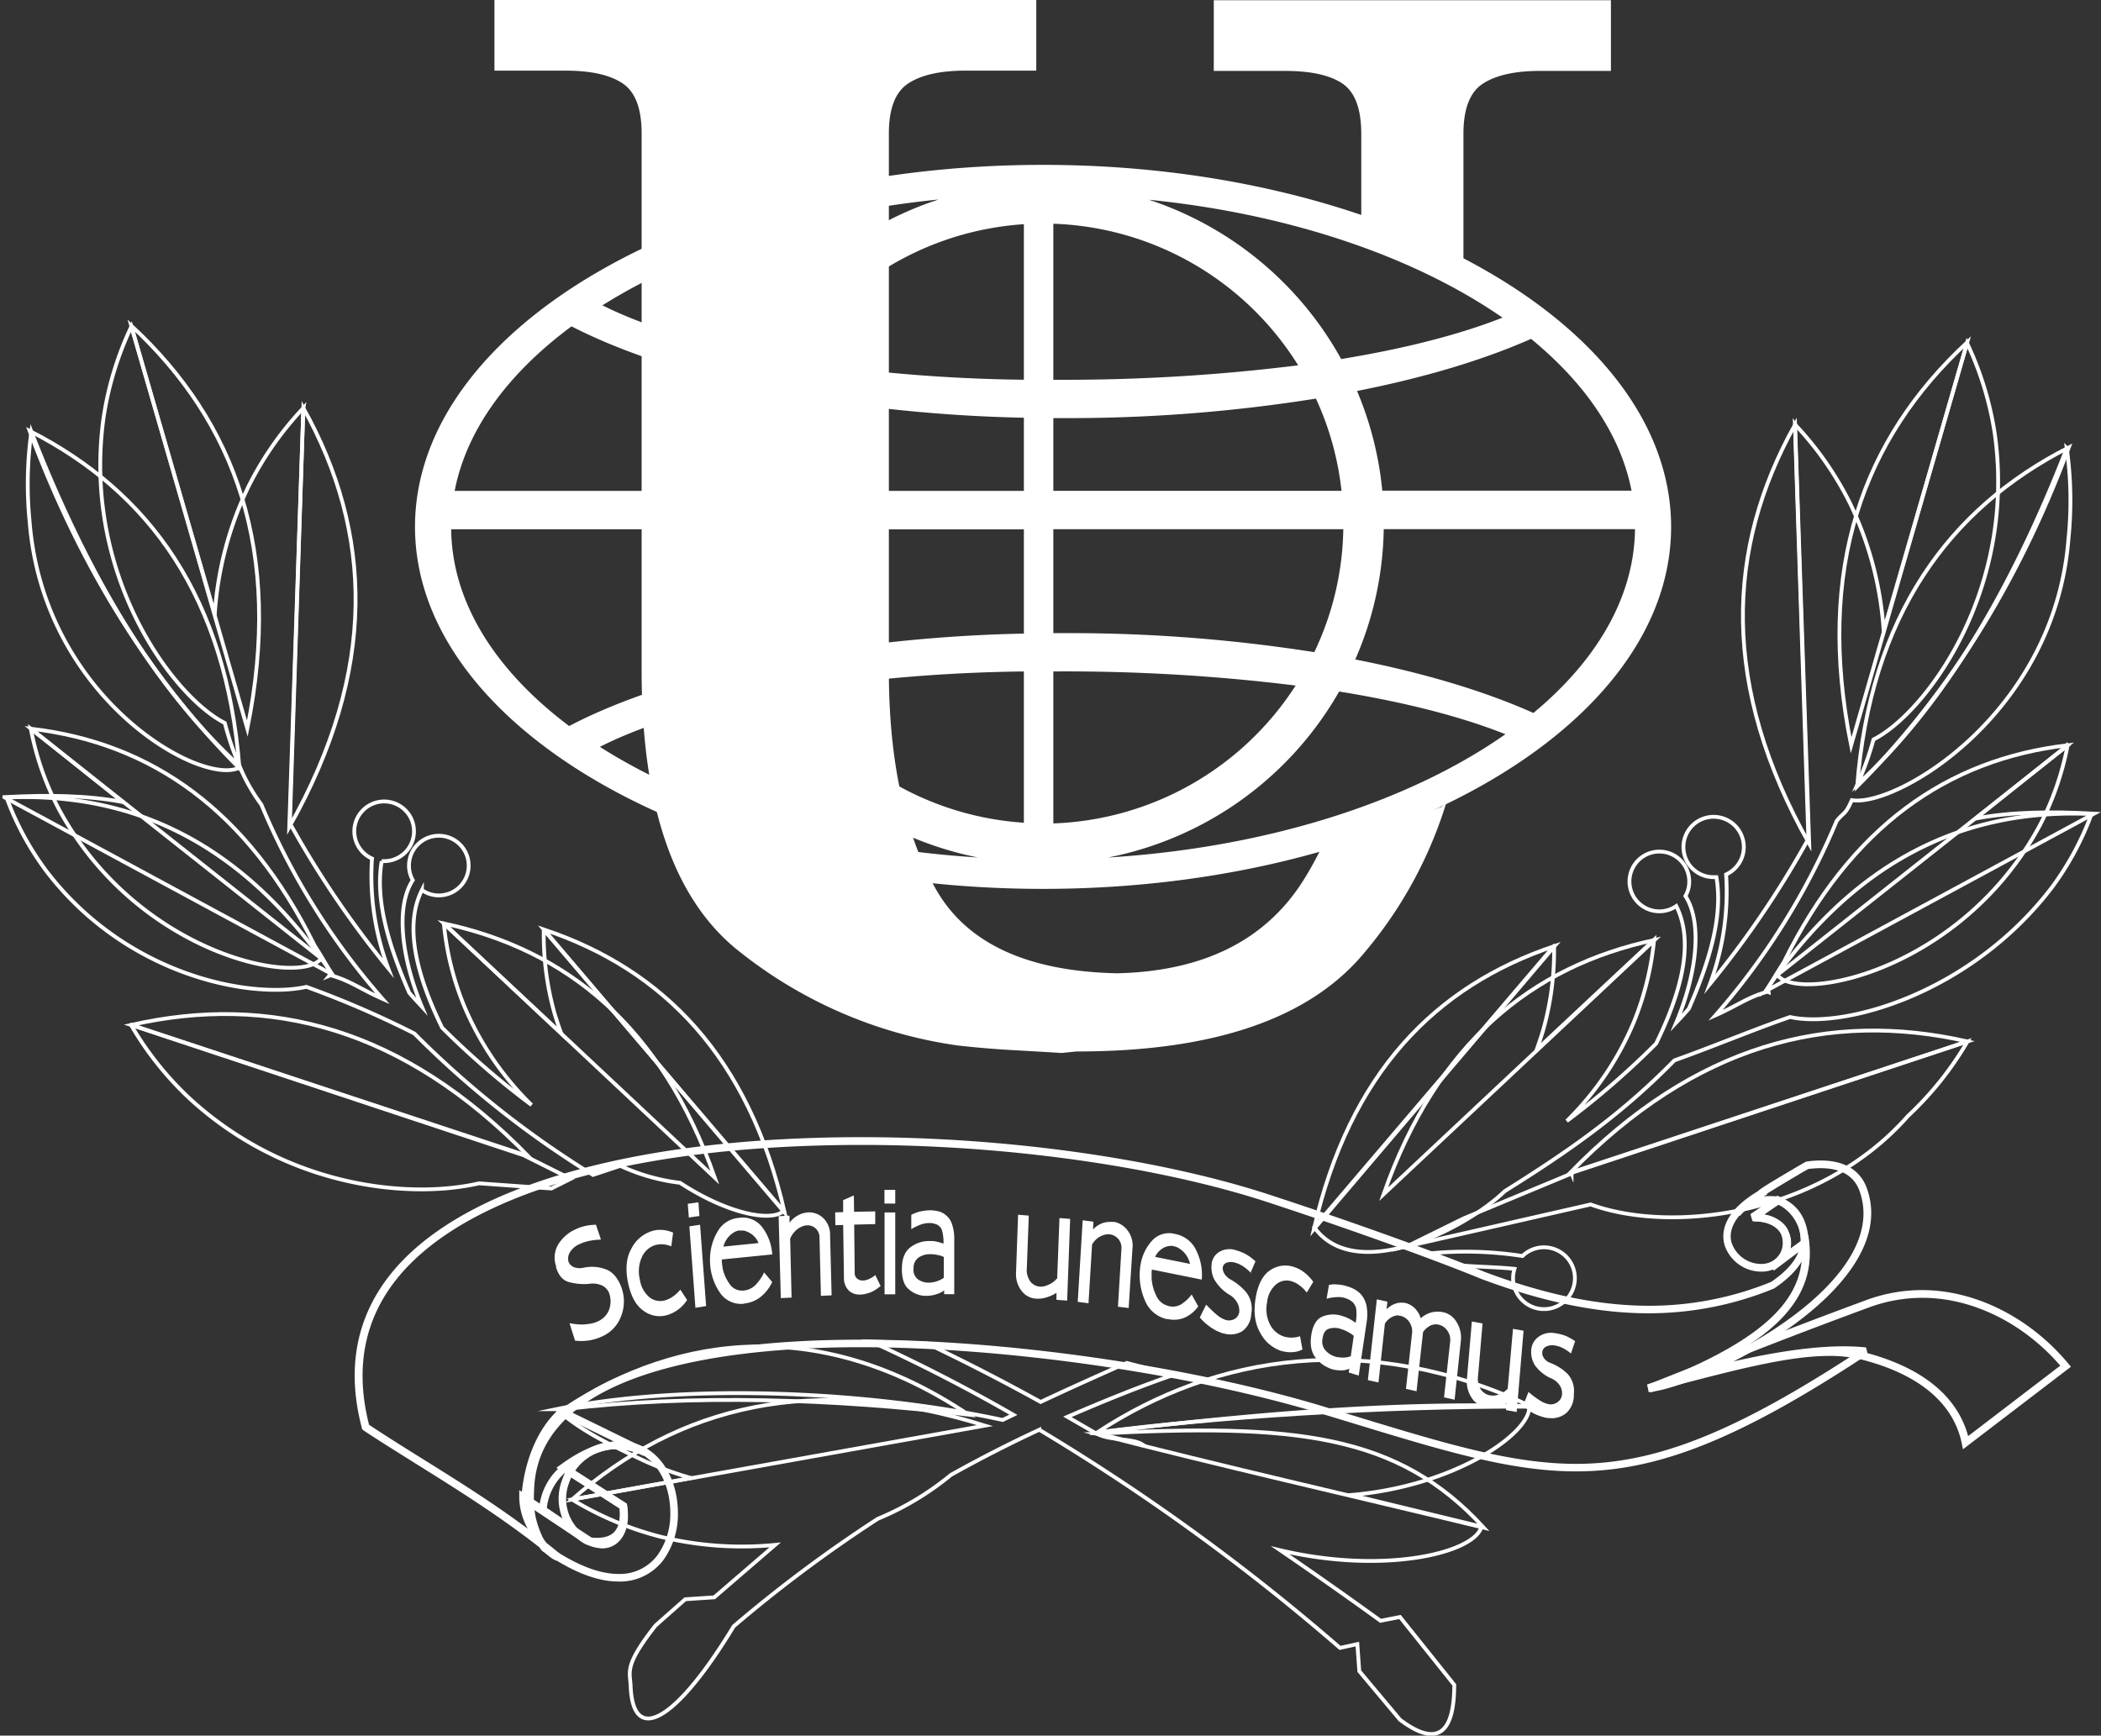 <?xml version="1.0" encoding="UTF-8" standalone="no"?>
<svg
   xmlns:dc="http://purl.org/dc/elements/1.1/"
   xmlns:cc="http://creativecommons.org/ns#"
   xmlns:rdf="http://www.w3.org/1999/02/22-rdf-syntax-ns#"
   xmlns:svg="http://www.w3.org/2000/svg"
   xmlns="http://www.w3.org/2000/svg"
   xmlns:sodipodi="http://sodipodi.sourceforge.net/DTD/sodipodi-0.dtd"
   xmlns:inkscape="http://www.inkscape.org/namespaces/inkscape"
   id="Слой_1"
   data-name="Слой 1"
   viewBox="0 0 551.97 456.05"
   version="1.1"
   inkscape:version="0.91 r13725"
   sodipodi:docname="rudn_logo2.svg">
  <rect x="0" y="0" width="551.97" height="456.05" fill="#333333" stroke="none"/>
  <defs
     id="defs116" />
  <sodipodi:namedview
     pagecolor="#ffffff"
     bordercolor="#666666"
     borderopacity="1"
     objecttolerance="10"
     gridtolerance="10"
     guidetolerance="10"
     inkscape:pageopacity="0"
     inkscape:pageshadow="2"
     inkscape:window-width="1442"
     inkscape:window-height="974"
     id="namedview114"
     showgrid="false"
     inkscape:zoom="0.51748713"
     inkscape:cx="275.98499"
     inkscape:cy="228.02499"
     inkscape:window-x="0"
     inkscape:window-y="40"
     inkscape:window-maximized="0"
     inkscape:current-layer="Layer_1" />
  <title
     id="title3">rudn_logo2</title>
  <g
     id="Layer_1">
    <path
       d="M6.63,112.66c31.55,16.07,51.67,43.82,55.13,88.67C39.51,179,20.64,150.36,6.63,112.66Z"
       transform="translate(1.15 0.56)"
       style="fill:none;stroke:#fff;stroke-miterlimit:10"
       id="path6" />
    <path
       d="M542.37,117c-31.55,16.07-52.13,44.28-55.61,89.09C509,183.72,528.36,154.69,542.37,117Z"
       transform="translate(1.15 0.56)"
       style="fill:none;stroke:#fff;stroke-miterlimit:10"
       id="path8" />
    <path
       d="M6.94,190.92a76.26,76.26,0,0,0,7.31,21c20.61,38.32,63.41,46.8,69,39.37Z"
       transform="translate(1.15 0.56)"
       style="fill:none;stroke:#fff;stroke-miterlimit:10"
       id="path10" />
    <path
       d="M542.06,195.26a77.18,77.18,0,0,1-7.28,21c-20.61,38.32-63.44,46.8-69,39.37l76.31-60.35h0Z"
       transform="translate(1.15 0.56)"
       style="fill:none;stroke:#fff;stroke-miterlimit:10"
       id="path12" />
    <path
       d="M115.45,242.08c32.37,6.92,57.26,27.16,71.2,66.81Z"
       transform="translate(1.15 0.56)"
       style="fill:none;stroke:#fff;stroke-miterlimit:10"
       id="path14" />
    <path
       d="M433.55,246.42c-32.37,6.92-57.26,27.16-71.2,66.81Z"
       transform="translate(1.15 0.56)"
       style="fill:none;stroke:#fff;stroke-miterlimit:10"
       id="path16" />
    <path
       d="M141.73,243.67c31.41,10.52,53.86,33.42,63.27,74.41Z"
       transform="translate(1.15 0.56)"
       style="fill:none;stroke:#fff;stroke-miterlimit:10"
       id="path18" />
    <path
       d="M407.3,248c-31.41,10.52-53.86,33.42-63.27,74.41Z"
       transform="translate(1.15 0.56)"
       style="fill:none;stroke:#fff;stroke-miterlimit:10"
       id="path20" />
    <path
       d="M78.55,106.65c18.2,32.63,19.59,68.8-3.71,110.12Z"
       transform="translate(1.15 0.56)"
       style="fill:none;stroke:#fff;stroke-miterlimit:10"
       id="path22" />
    <path
       d="M470.45,111c-18.2,32.63-19.56,68.8,3.71,110.15Z"
       transform="translate(1.15 0.56)"
       style="fill:none;stroke:#fff;stroke-miterlimit:10"
       id="path24" />
    <path
       d="M33.33,85c27.41,25.4,39.88,59.38,30.5,105.9Z"
       transform="translate(1.15 0.56)"
       style="fill:none;stroke:#fff;stroke-miterlimit:10"
       id="path26" />
    <path
       d="M515.67,89.39c-27.38,25.4-39.85,59.38-30.5,105.9Z"
       transform="translate(1.15 0.56)"
       style="fill:none;stroke:#fff;stroke-miterlimit:10"
       id="path28" />
    <path
       d="M33.28,268.76c36.42-8.25,71.52.68,104.6,34.72Z"
       transform="translate(1.15 0.56)"
       style="fill:none;stroke:#fff;stroke-miterlimit:10"
       id="path30" />
    <path
       d="M515.75,273.09c-36.45-8.25-71.52.68-104.6,34.72Z"
       transform="translate(1.15 0.56)"
       style="fill:none;stroke:#fff;stroke-miterlimit:10"
       id="path32" />
    <path
       d="M33.28,268.76a84.41,84.41,0,0,0,15.65,19.56c25.85,23.56,58.17,26.13,75.77,22.05l19,1.36,5.1-2.55-11.57-5.78a0.85,0.85,0,0,0,.11-0.28L33.31,268.73Z"
       transform="translate(1.15 0.56)"
       style="fill:none;stroke:#fff;stroke-miterlimit:10"
       id="path34" />
    <path
       d="M515.75,273.09a86,86,0,0,1-15.65,19.59c-23.16,26.25-62.08,31-83.36,23.24l-48.27,11,14.91-7.34,28.35-11.79a1.53,1.53,0,0,1-.09-0.28Z"
       transform="translate(1.15 0.56)"
       style="fill:none;stroke:#fff;stroke-miterlimit:10"
       id="path36" />
    <path
       d="M147,369.72c30.78-20.44,68.31-24,106.27,1.42C217.75,367,181.07,365.7,147,369.72Z"
       transform="translate(1.15 0.56)"
       style="fill:none;stroke:#fff;stroke-miterlimit:10"
       id="path38" />
    <path
       d="M145.1,369.72c6.46,5.92,15.34,9.92,22.11,13.15a85.49,85.49,0,0,0,13.21,4.93l-31.29,5.64a85.83,85.83,0,0,0,23.1,9.75,89.68,89.68,0,0,0,30.27,2.18l-16,13.78-7.62.51-7.8,6.89c-8.39,10.66-6.69,12.19-6.55,15.9,0.62,16,12.25,8.79,27.07-15.68a360.72,360.72,0,0,1,37.87-28.26A75.28,75.28,0,0,0,248.65,387q11.48-6.42,23.24-11.88a559.75,559.75,0,0,1,79,57.32l4.56-1,0.51,7.11,10.69,12.76q14.24,10.71,14.26-9.16l-14.26-17.83-5.1,1q-13.1-9.48-26.36-18.54c27.5,6.49,51.22.65,52.86-6.21l-34.24-8.31c27.24-2.3,47.2-16.19,46.83-23.33-38.55-1.28-79.37,2.81-113.84,7,2.58,2.07,9.47,1.33,12.08,3l-12.33-3c-2.44-1.42-4.85-2.81-7.28-4.2,9-3.91,18.59-7.82,27.84-11l-12.25-3.17c-7.62,3.37-15.19,6.77-22.62,10.26q-14.75-8.16-29.82-15.34l-14.77-.54q19.22,8.76,37.44,19.25l-2.83,1.36c-33.84-7.37-82.6-10-117.27-2.83Z"
       transform="translate(1.15 0.56)"
       style="fill:none;stroke:#fff;stroke-miterlimit:10"
       id="path40" />
    <path
       d="M149.13,393.45c28.09-24.63,63.18-33.53,108.48-19.42Z"
       transform="translate(1.15 0.56)"
       style="fill:none;stroke:#fff;stroke-miterlimit:10"
       id="path42" />
    <path
       d="M287.11,375.82c31.21-20.52,71.23-27,114.18-6.77C361,368.93,317.87,371.85,287.11,375.82Z"
       transform="translate(1.15 0.56)"
       style="fill:none;stroke:#fff;stroke-miterlimit:10"
       id="path44" />
    <path
       d="M267.84,99.19V58.35a78.91,78.91,0,0,0-61,35.77,422.22,422.22,0,0,0,61,5.1v0Zm0,29.22V109.2a393.08,393.08,0,0,1-65.65-6.86,78.8,78.8,0,0,0-7.6,26.08h73.25Zm0,37.5V138.54h-73.7a78,78,0,0,0,8.56,34.13A394.57,394.57,0,0,1,267.84,165.92Zm0,49.72V175.87a422.87,422.87,0,0,0-60.32,5,78.92,78.92,0,0,0,60.32,34.75v0Zm7.74-39.83v40a79,79,0,0,0,63.66-36.23,491.58,491.58,0,0,0-62.47-3.71h-1.19v0Zm0-37.3v27.3h3a413.3,413.3,0,0,1,65.56,5,77.8,77.8,0,0,0,7.62-32.31H275.58Zm0-29.22v19.13h75.71a78.26,78.26,0,0,0-6.72-24.24,411.84,411.84,0,0,1-66,5.13h-3Zm0-51.05v41h1.19a494.88,494.88,0,0,0,63.13-3.8A78.89,78.89,0,0,0,275.58,58.23ZM195.67,92a89.92,89.92,0,0,1,49.78-40.14c-34.81,3.51-65.65,13.58-88.33,27.81C167.07,84.65,180.14,88.82,195.67,92Zm-11.76,36.37A88.29,88.29,0,0,1,191.5,100C174.72,96.08,160.3,91,149,85.19c-16.61,12.3-27.58,27.1-30.7,43.23h65.59v0ZM192,174.93a88.76,88.76,0,0,1-8.48-36.42H117.38c0.23,19.36,11.76,37.25,31,51.7,11.45-6,26.28-11.22,43.57-15.25Zm64,49.86a90,90,0,0,1-59.75-41.89c-16.13,3.29-29.65,7.62-39.8,12.78,25,15.9,60.09,26.67,99.55,29.08v0Zm94.67-43.65a89.76,89.76,0,0,1-60.72,43.62c42.09-2.61,79.2-14.71,104.4-32.4C382.7,187.72,367.84,183.92,350.66,181.14Zm11.71-42.66a88.53,88.53,0,0,1-7.48,34.24c18.17,3.57,34.07,8.36,46.8,14.06,16.67-13.83,26.47-30.44,26.7-48.3h-66Zm-7-36.28A89,89,0,0,1,362,128.36h65.48c-2.86-14.68-12.22-28.26-26.39-39.88-12.5,5.53-28,10.2-45.72,13.69v0ZM300.49,51.86A89.83,89.83,0,0,1,351.2,93.78c16.61-2.72,31-6.38,42.38-10.88-23-15.93-55.78-27.27-93.12-31h0Zm-27.61-9.1c90.88,0,165,42.72,165,95.13S363.73,233,272.88,233s-165-42.75-165-95.13S182,42.76,272.88,42.76Z"
       transform="translate(1.15 0.56)"
       style="fill:#fff"
       id="path46" />
    <path
       d="M356.48,56.82V34.65c0-6.6-1.64-11-4.93-13.24s-8.36-3.34-15.22-3.34H317.73V-0.5H422.07V18.07H403.5c-6.6,0-11.59,1.11-15.05,3.34s-5.13,6.66-5.13,13.24V67.87l-26.87-11ZM271.1-.53V18H252.5q-9.86,0-15,3.34t-5.13,13.24V175.73q0,34.74,12,56.72t48,22.73q34.36-.81,49.21-24.92c1.47-2.38,2.83-4.85,4.08-7.34l31.89-11.48,1.25-1a111.62,111.62,0,0,1-21.4,39.2q-21.51,26.11-75.68,26.08l-4,.4c-4.48-.28-9-0.54-13.44-0.79s-9.1-.65-13.86-1.19a118.49,118.49,0,0,1-57.12-24.52q-25.89-20.15-25.88-73.9V34.59c0-6.6-1.64-11-5-13.24S154.17,18,147.31,18H128.75V-0.56H271Z"
       transform="translate(1.15 0.56)"
       style="fill:#fff"
       id="path48" />
    <path
       d="M78.55,106.65A85.9,85.9,0,0,0,64.17,127.2a90.46,90.46,0,0,0-8.9,33.67L33.36,85.25a85.81,85.81,0,0,0-7.31,24c-5.7,41.33,18.37,73.36,31.86,80.16a75,75,0,0,0,3.86,11.28C39.2,180.09,21.49,149.79,7.09,112.86a100.14,100.14,0,0,0-.45,23.73c3.74,46.69,45.61,69.84,55.27,64.46a47.7,47.7,0,0,0,5.61,9.81A186,186,0,0,0,99.35,261.9c-5.61-2.47-8.62-4.85-13.66-6.21l-0.34.14a6.54,6.54,0,0,0,.4-0.54l0.45,0.23C62.7,220.77,33.59,207.53.57,209a76.3,76.3,0,0,0,10.57,19.47c21.37,27.81,54.14,33.45,68.2,30.27A252.37,252.37,0,0,1,107.71,271a253.17,253.17,0,0,0,46.94,37.16l7.17-2.38a52.09,52.09,0,0,0,15.68,4.45c12.3,8.05,23.81,10.4,27.21,7.43l-63-73.93a76.19,76.19,0,0,0,2.83,22c0.54,1.79,1.11,3.51,1.76,5.24l-30.84-28.86a75.69,75.69,0,0,0,5.3,21.57,79.17,79.17,0,0,0,17.74,26.11A217.06,217.06,0,0,1,115,269.47c-6.41-13.15-10.18-26.45-5.3-36.17a7.57,7.57,0,0,0,4.45,1.42,7.84,7.84,0,1,0-7.85-7.85,7.64,7.64,0,0,0,1,3.83c-4.65,7.17-2.86,20.72,2.38,33.25-1.13-1.22-2.24-2.41-3.32-3.66-5.39-12.36-9-24.24-7.23-34.58a5,5,0,0,0,.65,0,7.84,7.84,0,1,0-3.2-.68,68.73,68.73,0,0,0,4.25,28.8,254.63,254.63,0,0,1-25.37-37.27L75,216.2l3.54-109.5Z"
       transform="translate(1.15 0.56)"
       style="fill:none;stroke:#fff;stroke-miterlimit:10"
       id="path50" />
    <path
       d="M470.45,111a85.9,85.9,0,0,1,14.37,20.55,90.06,90.06,0,0,1,8.9,33.67l21.91-75.63a85.81,85.81,0,0,1,7.31,24c5.7,41.33-18.4,73.36-31.89,80.16a81.57,81.57,0,0,1-4.22,11.79c22.56-20.58,40.65-51.39,55-88.33a98.66,98.66,0,0,1,.45,23.73c-3.57,46.35-45.52,70.72-56.92,68.74-1.76,4-2,3-4,5.5a186,186,0,0,1-31.83,51.05c5.61-2.47,8.62-4.85,13.66-6.21l0.34,0.14a4.05,4.05,0,0,1-.4-0.57l-0.43.26c23.5-34.75,52.64-48,85.63-46.52a77,77,0,0,1-10.57,19.5c-21.37,27.78-54.54,37-68.62,33.84-8.67,2.95-20.95,8.05-30.39,11.39-13.61,13.89-27,23.39-44.56,34.36-10.52,10.15-39.29,24.49-50.06,9.5l63-73.93a76.19,76.19,0,0,1-2.83,22c-0.54,1.79-1.11,3.51-1.73,5.24l30.84-28.86a76.65,76.65,0,0,1-5.3,21.57A79.47,79.47,0,0,1,410.47,294a214.38,214.38,0,0,0,23.47-20.35c6.43-13.15,10.18-26.42,5.3-36.14a7.75,7.75,0,0,1-4.45,1.39,7.85,7.85,0,1,1,7.85-7.85,7.64,7.64,0,0,1-1,3.83c4.62,7.17,2.86,20.72-2.41,33.25q1.7-1.79,3.32-3.66c5.39-12.36,9-24.24,7.23-34.55l-0.65,0a7.93,7.93,0,1,1,3.2-.71,69.19,69.19,0,0,1-4.25,28.8,254.63,254.63,0,0,0,25.37-37.27l0.51-.34L470.4,110.93Z"
       transform="translate(1.15 0.56)"
       style="fill:none;stroke:#fff;stroke-miterlimit:10"
       id="path52" />
    <path
       d="M0,208.89c11.45-.62,21.68-0.48,31.1,1.28L7,190.92c31.69,3.71,56.95,21.46,74.49,56.95,1.53,2.38,3,4.88,4.56,7.54L0,208.92Z"
       transform="translate(1.15 0.56)"
       style="fill:none;stroke:#fff;stroke-miterlimit:10"
       id="path54" />
    <path
       d="M549,213.23c-11.45-.62-21.68-0.48-31.1,1.28l24.12-19.25c-31.69,3.71-56.95,21.46-74.49,56.92-1.53,2.38-3.06,4.88-4.56,7.54Z"
       transform="translate(1.15 0.56)"
       style="fill:none;stroke:#fff;stroke-miterlimit:10"
       id="path56" />
    <path
       d="M142.61,405.44c7.11,5,13.41,7.57,18.74,7.57a12.32,12.32,0,0,0,10.23-4.93,18.58,18.58,0,0,0,3.37-11.17c0-8.33-4.59-16.81-13.35-16.81-3.91,0-8.31,1.64-13,4.9l14.94,9.64,0.06,0.48c0.37,3.63-.23,6.38-1.81,8.11s-4.31,2.58-7.94,2.15l-0.45-.17-15.93-10.43a20,20,0,0,0,3.88,8.67q0.68,1,1.28,2ZM161.34,415c-5.78,0-12.56-2.69-20.07-8.05l-0.28-.31c-0.4-.68-0.85-1.33-1.33-2-1.9-2.83-4.28-6.35-4.39-11.76l0-1.9,19,12.47c2.81,0.26,4.82-.23,6-1.53s1.56-3.29,1.36-6.09L145,385.12l1.19-.85c5.56-4.08,10.74-6.12,15.42-6.12,10.06,0,15.34,9.47,15.34,18.82a20.59,20.59,0,0,1-3.8,12.36A14.27,14.27,0,0,1,161.34,415v0Z"
       transform="translate(1.15 0.56)"
       style="fill:#fff"
       id="path58" />
    <path
       d="M142.58,395.72l9,6.29c3.49,2.66,6.8,2.95,8.65.77,1.3-1.53,1.81-4.08,1.42-7.06l-14.46-9.21a14.45,14.45,0,0,0-4.68,9.18ZM157,406.29a11.07,11.07,0,0,1-6.58-2.64l-9.95-6.92,0-.57a16.27,16.27,0,0,1,6-11.65l0.57-.51,16.5,10.52,0.06,0.45c0.62,3.8,0,7-1.81,9.13A6.11,6.11,0,0,1,157,406.29Z"
       transform="translate(1.15 0.56)"
       style="fill:#fff"
       id="path60" />
    <path
       d="M137.87,392.88l8.93,6a13.89,13.89,0,0,1-.37-10.32,15,15,0,0,1,13.8-10.32l-13.58-6.63C141.79,376.19,138.53,384.07,137.87,392.88ZM153,405.36a16.5,16.5,0,0,1-2-1.33L135.8,393.93l0-.6c0.6-9.84,4.34-18.71,10-23.7l0.51-.45,0.6,0.31,21.88,10.69L167.92,382a16.91,16.91,0,0,0-7.23-1.76,13,13,0,0,0-12.39,9,11.64,11.64,0,0,0,3.77,13.21l1.9,1.28-1,1.7Z"
       transform="translate(1.15 0.56)"
       style="fill:#fff"
       id="path62" />
    <path
       d="M373.77,328.85a97.29,97.29,0,0,1,25.06.62,8.12,8.12,0,1,1-2.47,5.84,8.79,8.79,0,0,1,.37-2.47c-4.88-.51-11.08-0.54-15.93-1.08Z"
       transform="translate(1.15 0.56)"
       style="fill:none;stroke:#fff;stroke-miterlimit:10"
       id="path64" />
    <path
       d="M95.72,373.75c4.25,2.83,8.87,5.73,13.78,8.79,9.13,5.7,19.3,12,29.11,19.42-1.53-4.05-1.7-7.17-1.45-11.82,1.33-24.94,32.46-38.69,87.64-38.69,38,0,85.24,6.72,120.41,17.15l9.24,2.81c24.15,7.37,41.58,12.67,58.48,12.67,20.61,0,41.27-8.11,73-28.77-9.84-.51-24,1.73-41.87,6.49-5.07,2-9.52,3.26-12.1,3.4l-0.34-2c4.14-1.25,8.14-2.38,11.93-3.37,21.37-8.48,50.8-28.18,43.82-47.48-1.7-4.68-6.24-6.66-13.44-5.75l-1.76,1c-2.1,1.25-7,4.14-9.16,5.53l0.17,0.11-1.42.82c-6.24,3.71-9.07,7.91-8,11.88a8.24,8.24,0,0,0,7.77,5.61,5.77,5.77,0,0,0,5-2.72,6.16,6.16,0,0,0,0-5.64c-1.11-1.84-3.63-2.83-7.28-2.89l-0.54-1.84,7.14-4.82,0.51,0.26a13.15,13.15,0,0,1,6.75,7.34,11.18,11.18,0,0,1-.43,8.76c-1.33,2.75-3.94,5.44-7.74,8a86.57,86.57,0,0,1-32.94,6.52c-13.35,0-27.72-2.95-43.91-9C377.54,331.17,356,323.24,332,315.36c-28.8-9.44-68.71-15.08-106.72-15.08-60.38,0-105.11,13.07-122.68,35.83-8.19,10.6-10.46,23.27-6.8,37.67Zm49.41,35.77c-1.19-.23-3.09-2-4.14-3.17-10.8-8.53-22.36-15.73-32.57-22.11-5-3.15-9.78-6.09-14.14-9L94,375l-0.09-.37c-4-15.19-1.59-28.57,7.06-39.77,18-23.27,63.27-36.62,124.27-36.62,38.21,0,78.35,5.67,107.35,15.19,24.07,7.88,45.66,15.85,56.38,20.24,16,6,30.07,8.87,43.17,8.87a84.76,84.76,0,0,0,32-6.26c3.32-2.24,5.7-4.68,6.86-7.11a9.07,9.07,0,0,0,.34-7.2,11.12,11.12,0,0,0-5.22-6l-3.86,2.61c3.51,0.62,5.24,2.21,6.09,3.6a8.16,8.16,0,0,1,0,7.68,7.75,7.75,0,0,1-6.77,3.71,10.17,10.17,0,0,1-9.69-7.09c-0.77-2.83-.65-8.39,8.73-14,0.71-.71,3-2.13,10.57-6.58l1.93-1.13,0.4-.14a27.28,27.28,0,0,1,3.63-.26c7.88,0,11,4,12.16,7.31,6.35,17.63-14.88,35.26-35.06,45.49,14.94-3.4,26.42-4.59,34.84-3.68l0.45,1.84c-33.56,22.11-55,30.73-76.62,30.73-17.18,0-34.75-5.36-59-12.76l-9.24-2.81c-35-10.37-82-17.06-119.85-17.06-31.24,0-83.9,4.79-85.63,36.79-0.28,5.24,0,8.25,2.21,13.15a7,7,0,0,0,1,1.47c1.19,0.94,2.38,1.9,3.54,2.89l-0.82,1.76Z"
       transform="translate(1.15 0.56)"
       style="fill:#fff"
       id="path66" />
    <path
       d="M479.41,353.71a36.19,36.19,0,0,1,9,1c15.16,3.86,24.63,11.45,27.5,22.08l24.21-18.51c-9.64-11.17-23.1-17.83-36.2-17.83A40.65,40.65,0,0,0,489.81,343c-17,6.26-28.71,10.86-42.43,16.27,12.36-3.15,23.16-5.56,32.06-5.56h0Zm35.15,26.59-0.31-1.56c-2.18-10.63-11.31-18.25-26.39-22.08a34.85,34.85,0,0,0-8.45-.94c-10.46,0-23.87,3.49-39.37,7.51l-7.85,2-0.62-1.9,6.49-2.58c17.77-7,30.61-12.13,51-19.67a42.47,42.47,0,0,1,14.74-2.66c14,0,28.37,7.23,38.44,19.33l0.68,0.82-28.37,21.68v0Z"
       transform="translate(1.15 0.56)"
       style="fill:#fff"
       id="path68" />
    <path
       d="M456,318.93l-1.59-1.25c3-3.86,7.26-4.17,11.37-3.88l-0.11,2c-5-.34-7.68.57-9.67,3.12v0ZM432.67,365.3l-0.74-1.87c31-12,42.63-23.27,40-39.06l2-.34c2.83,16.92-9.13,28.88-41.27,41.27h0Z"
       transform="translate(1.15 0.56)"
       style="fill:#fff"
       id="path70" />
    <path
       d="M462.32,318.56a8.41,8.41,0,0,1,6.66,5.1,6.79,6.79,0,0,1,.26,3.83l2.75-2c-0.31-4.93-2.15-7.91-6-9.55l-3.68,2.64Zm2.52,14.71-1.16-1.64,1.11-.82c2.21-1.87,3.06-4.28,2.3-6.43-0.91-2.47-3.66-4-7.17-4h-0.4l-0.6-1.81,6.83-4.88,0.51,0.2c5,1.93,7.51,5.87,7.77,12l0,0.54-8,6a12.93,12.93,0,0,1-1.19.88h0Z"
       transform="translate(1.15 0.56)"
       style="fill:#fff"
       id="path72" />
    <path
       d="M286.77,376.16c52.47-2.75,79.25,0,101.9,24.69C354.32,392.54,318.86,384.46,286.77,376.16Z"
       transform="translate(1.15 0.56)"
       style="fill:none;stroke:#fff;stroke-miterlimit:10"
       id="path74" />
    <path
       d="M238.84,332.9a3.1,3.1,0,0,0,1.25,2.75,4.8,4.8,0,0,0,2.81.82h0.31a1.46,1.46,0,0,0,.31-0.06,6.32,6.32,0,0,0,1.79-.43,6.24,6.24,0,0,0,1.5-.79v-5.47a1.45,1.45,0,0,0-.28-0.11,4,4,0,0,1-.37-0.17,10.38,10.38,0,0,0-1.33-.31,8,8,0,0,0-1.67-.14h-0.34a5.36,5.36,0,0,0-2.69.91,3.3,3.3,0,0,0-1.25,3Zm-0.48-14.29a4.47,4.47,0,0,1,1-.45,7.18,7.18,0,0,1,1-.34,12.4,12.4,0,0,1,1.42-.26,11.93,11.93,0,0,1,1.42-.11,9.58,9.58,0,0,1,2,.23,4.4,4.4,0,0,1,1.7.71,5.27,5.27,0,0,1,2,2.52,11.74,11.74,0,0,1,.65,4.08v14.51h-2.66v-1a6,6,0,0,1-2,1,8.5,8.5,0,0,1-2.69.43h-0.6a7,7,0,0,1-4-1.73c-1.22-1-1.81-2.78-1.81-5.3q0-4,2.21-5.7a8,8,0,0,1,4.88-1.67l0.54,0a3.61,3.61,0,0,0,.54,0,9,9,0,0,1,1.42.28,8.17,8.17,0,0,1,1.33.43,10.71,10.71,0,0,0-.43-3.66A2.69,2.69,0,0,0,245,321.2l-0.51-.17a4.73,4.73,0,0,0-.51-0.14l-0.51-.09c-0.2,0-.37,0-0.54,0a7.13,7.13,0,0,0-2.18.4,14.3,14.3,0,0,0-2.49,1.22v-3.77h0.09Z"
       transform="translate(1.15 0.56)"
       style="fill:#fff"
       id="path76" />
    <polygon
       points="232.36 316.25 235.2 316.25 235.2 312.65 232.36 312.65 232.36 316.25"
       style="fill:#fff"
       id="polygon78" />
    <polygon
       points="232.39 340.09 235.2 340.09 235.2 318.58 232.39 318.58 232.39 340.09"
       style="fill:#fff"
       id="polygon80" />
    <path
       d="M220.39,321.31l-2.07.06L218.26,318l2.1-.06,0-3.15,2.81-1.25,0.06,4.31,5.56-.11,0,3.34-5.53.14,0.14,12.67a1.85,1.85,0,0,0,.65,1.53,2.21,2.21,0,0,0,1.53.48,3.46,3.46,0,0,0,.74-0.09,3.36,3.36,0,0,0,.79-0.28,4.9,4.9,0,0,0,.85-0.45,4.69,4.69,0,0,0,.85-0.62l1.39,2.89a13,13,0,0,1-1.62,1.16,7.54,7.54,0,0,1-1.79.77c-0.34.09-.68,0.17-1,0.23a5.86,5.86,0,0,1-1,.09,4.18,4.18,0,0,1-2.83-.94,4.54,4.54,0,0,1-1.39-3.4l-0.2-13.95Z"
       transform="translate(1.15 0.56)"
       style="fill:#fff"
       id="path82" />
    <path
       d="M206.27,320.72a7,7,0,0,1,1.53-1.5,7.42,7.42,0,0,1,1.76-.91c0.28-.09.54-0.14,0.82-0.2s0.57-.09.82-0.11h0.43a5.4,5.4,0,0,1,3.6,1.59,6.11,6.11,0,0,1,1.7,4.51l0.4,15.7-2.81.14-0.37-15.22a3.27,3.27,0,0,0-1-2.49,3.14,3.14,0,0,0-2.32-.82c-0.23,0-.45.06-0.71,0.11a3.55,3.55,0,0,0-.71.26,5.36,5.36,0,0,0-1.64,1.13,6.41,6.41,0,0,0-1.33,2l0.37,15.48-2.83.14L203.41,319l2.86-.14,0,2Z"
       transform="translate(1.15 0.56)"
       style="fill:#fff"
       id="path84" />
    <path
       d="M193.23,322.73a4,4,0,0,0-.79.17,3.32,3.32,0,0,0-.79.37,6.18,6.18,0,0,0-1.62,1.42A6.31,6.31,0,0,0,188.9,327l9.24-.94a5.39,5.39,0,0,0-3.06-3,2.44,2.44,0,0,0-.85-0.26,2.75,2.75,0,0,0-.82,0h-0.17Zm-4.73,7.68v0.34a0.36,0.36,0,0,0,0,.17v0.17l0.09,0.85c0.06,0.28.09,0.6,0.14,0.88a10.73,10.73,0,0,0,1.87,4.08,3.82,3.82,0,0,0,3.46,1.64l0.14,0a5,5,0,0,0,3.09-1.42,11.93,11.93,0,0,0,2.3-3.34l2.13,2.52a10.88,10.88,0,0,1-3.29,4.11,8.35,8.35,0,0,1-4,1.53l-0.31.09a6.71,6.71,0,0,1-6.26-3.12,14.87,14.87,0,0,1-2.47-7.82,4,4,0,0,1,0-.6,4.8,4.8,0,0,1,0-.62,14.17,14.17,0,0,1,2-6.86,7,7,0,0,1,5.64-3.57,6.4,6.4,0,0,1,6.18,2.61,13.17,13.17,0,0,1,2.52,7l-13.24,1.33Z"
       transform="translate(1.15 0.56)"
       style="fill:#fff"
       id="path86" />
    <polygon
       points="183.49 315.91 183.75 319.51 180.97 319.91 180.69 316.31 183.49 315.91"
       style="fill:#fff"
       id="polygon88" />
    <polygon
       points="182.7 343.63 181.11 322.23 183.92 321.81 185.51 343.18 182.7 343.63"
       style="fill:#fff"
       id="polygon90" />
    <path
       d="M179.37,341a9.48,9.48,0,0,1-4.11,3.57,2.66,2.66,0,0,0-.43.17,1.48,1.48,0,0,1-.45.17,7,7,0,0,1-6.26-.91q-3.1-2-4.25-7.4c-0.77-3.66-.48-6.69.82-9a9.07,9.07,0,0,1,5.16-4.59,4.38,4.38,0,0,1,.65-0.2c0.2-.06.43-0.09,0.65-0.14a8.66,8.66,0,0,1,2.27,0,9.76,9.76,0,0,1,2.27.65l-0.48,3.6a1.64,1.64,0,0,0-.4-0.14,1.64,1.64,0,0,1-.4-0.14,7.41,7.41,0,0,0-1.87-.26,6.26,6.26,0,0,0-1.67.26,5.65,5.65,0,0,0-3.43,3.23,9,9,0,0,0-.48,5.81,7.42,7.42,0,0,0,2.64,4.73,4.58,4.58,0,0,0,4.25.62,7.18,7.18,0,0,0,1.9-1,9.49,9.49,0,0,0,1.84-1.73l1.81,2.78Z"
       transform="translate(1.15 0.56)"
       style="fill:#fff"
       id="path92" />
    <path
       d="M156.61,325.17a15,15,0,0,0-3.17.37,12.23,12.23,0,0,0-2.44.85,5.41,5.41,0,0,0-2.47,2.18,3.2,3.2,0,0,0-.34,2.32c0,0.11.09,0.23,0.11,0.31a2.49,2.49,0,0,1,.17.28,2.76,2.76,0,0,0,1.39,1,4.52,4.52,0,0,0,2.32.06,10.45,10.45,0,0,1,5.7.37c1.81,0.62,3.17,2.15,4.14,4.56a1.81,1.81,0,0,1,.06.2,1.67,1.67,0,0,0,.11.23c0,0.09,0,.17.06,0.23a1.81,1.81,0,0,0,.06.2,10.64,10.64,0,0,1-.28,6.94,9.29,9.29,0,0,1-4.82,5.24,12.44,12.44,0,0,1-3.29,1.08,13.43,13.43,0,0,1-4,.11l-1.45-4.59c0.23,0.06.51,0.09,0.77,0.14a7.64,7.64,0,0,0,.79.11l1.11,0.09a6,6,0,0,0,1,0,15.6,15.6,0,0,0,2.13-.26,8,8,0,0,0,1.76-.6,5.47,5.47,0,0,0,2.83-3,6.28,6.28,0,0,0,.11-4.08,0.73,0.73,0,0,0-.06-0.14,0.64,0.64,0,0,0,0-.11,3.91,3.91,0,0,0-1.79-2,5.93,5.93,0,0,0-3.49-.48,15.06,15.06,0,0,1-5.47-.51c-1.53-.48-2.58-1.76-3.23-3.83,0,0,0-.06,0-0.09v-0.06l0-.06a0.13,0.13,0,0,0,0-.14,6.8,6.8,0,0,1,.68-5.84,10.48,10.48,0,0,1,4.08-3.63c0.14-.09.28-0.11,0.43-0.2a3.46,3.46,0,0,1,.48-0.2,11.65,11.65,0,0,1,2.47-.74,14.6,14.6,0,0,1,2.35-.23l1.28,3.8Z"
       transform="translate(1.15 0.56)"
       style="fill:#fff"
       id="path94" />
    <path
       d="M411.61,355.1c-0.2-.14-0.37-0.28-0.54-0.43a3.89,3.89,0,0,0-.57-0.37,8.55,8.55,0,0,0-1.64-.91,7.28,7.28,0,0,0-1.76-.45,3.6,3.6,0,0,0-1.73.2,2,2,0,0,0-1.13.88c0,0.09-.06.11-0.09,0.2a0.68,0.68,0,0,0-.06.26,0.15,0.15,0,0,0-.06.11V355c0,0.09,0,.17,0,0.28a3.22,3.22,0,0,0,.62,1.25,3.59,3.59,0,0,0,1.42,1,12.79,12.79,0,0,1,4.62,2.92,6.68,6.68,0,0,1,1.64,5.24l0,0.43a6.32,6.32,0,0,1-2,4.62,6,6,0,0,1-4.73,1.28H405.2a14.93,14.93,0,0,1-3.37-1.16,13.49,13.49,0,0,1-1.45-.91,13.12,13.12,0,0,1-1.39-1.16l1.42-3.6a26.52,26.52,0,0,0,2.95,2.21,6.6,6.6,0,0,0,2.38,1,3,3,0,0,0,2.49-.68,2.72,2.72,0,0,0,1-2,0.31,0.31,0,0,1,0-.17,0.55,0.55,0,0,0,0-.2,3.67,3.67,0,0,0-.79-2.13,4.93,4.93,0,0,0-2.24-1.67,10.54,10.54,0,0,1-4.08-3.34,6.5,6.5,0,0,1-1-3.94,4.64,4.64,0,0,1,1.93-3.57,5.49,5.49,0,0,1,4.08-1,16.08,16.08,0,0,1,1.76.34,10.47,10.47,0,0,1,1.59.54c0.34,0.17.74,0.37,1.08,0.57s0.74,0.43,1.11.68l-1.11,3.26Z"
       transform="translate(1.15 0.56)"
       style="fill:#fff"
       id="path96" />
    <path
       d="M394.63,368.14a10.79,10.79,0,0,1-2.92,1,7.4,7.4,0,0,1-2.49,0,5.34,5.34,0,0,1-3.86-2.61,7.62,7.62,0,0,1-1.13-4.71l1.3-15.14,2.81,0.51-1.16,13.61a5.46,5.46,0,0,0,.71,3.74,3.83,3.83,0,0,0,2.35,1.53,4.23,4.23,0,0,0,.6.06,2.3,2.3,0,0,0,.62,0,5.88,5.88,0,0,0,3.49-1.79l1.39-15.73,2.78,0.48-1.81,21.37-2.81-.51,0.11-1.81h0Z"
       transform="translate(1.15 0.56)"
       style="fill:#fff"
       id="path98" />
    <path
       d="M371,365l-2.78-.62,1.59-14.51a4.35,4.35,0,0,0-.71-3.06,3.78,3.78,0,0,0-2.3-1.62l-0.54-.09a1.16,1.16,0,0,0-.54,0,4,4,0,0,0-1.56.62,5,5,0,0,0-1.47,1.5L361,362.7l-2.78-.62,2.35-21.23,2.78,0.62-0.23,1.93,0.43-.34,0.43-.31a5.71,5.71,0,0,1,2.1-.94,5.5,5.5,0,0,1,2,0,5.34,5.34,0,0,1,2.47,1.39,6.22,6.22,0,0,1,1.56,2.64,6.3,6.3,0,0,1,2-1.28,5.89,5.89,0,0,1,2-.45,5.8,5.8,0,0,1,1,0c0.34,0,.62.09,1,0.14a5.49,5.49,0,0,1,3.46,2.66,7.61,7.61,0,0,1,1.08,4.79L381,367.23l-2.78-.62L379.83,352a4.07,4.07,0,0,0-.74-2.92,3.69,3.69,0,0,0-2.24-1.56l-0.43-.09a1.26,1.26,0,0,0-.45,0,3.26,3.26,0,0,0-1.67.51,5.06,5.06,0,0,0-1.59,1.53L371,365Z"
       transform="translate(1.15 0.56)"
       style="fill:#fff"
       id="path100" />
    <path
       d="M346.3,351.22a3.54,3.54,0,0,0,.79,3.06,5.57,5.57,0,0,0,2.64,1.64,1.45,1.45,0,0,1,.28.11,1.27,1.27,0,0,0,.34,0,6.59,6.59,0,0,0,1.81.11,6,6,0,0,0,1.56-.34l0.79-5.36a2.75,2.75,0,0,0-.26-0.2,3.54,3.54,0,0,0-.34-0.26c-0.34-.23-0.77-0.48-1.25-0.74a10,10,0,0,0-1.62-.62l-0.17-.06-0.17-.06a5,5,0,0,0-2.75.09c-0.88.28-1.45,1.13-1.64,2.55Zm1.59-14.12a6.73,6.73,0,0,1,1-.17,6.48,6.48,0,0,1,1,0c0.48,0,1,.09,1.45.14a11,11,0,0,1,1.39.34,10.1,10.1,0,0,1,2,.82,6.67,6.67,0,0,1,1.56,1.19,6.53,6.53,0,0,1,1.56,3.09,12.14,12.14,0,0,1,.06,4.2l-2.1,14.17-2.61-.79,0.14-1a5.27,5.27,0,0,1-2.1.43,8.55,8.55,0,0,1-2.72-.4l-0.28-.11L348,358.9a8.61,8.61,0,0,1-3.66-2.89c-1-1.36-1.36-3.29-1-5.73,0.4-2.64,1.39-4.28,3-4.93a7.43,7.43,0,0,1,5-.17l0.54,0.17a3.59,3.59,0,0,0,.51.17q0.68,0.3,1.36.68c0.45,0.28.85,0.54,1.25,0.82a11.48,11.48,0,0,0,.14-3.71,3.5,3.5,0,0,0-1-1.79l-0.48-.34a2.69,2.69,0,0,0-.48-0.28c-0.17-.09-0.34-0.17-0.48-0.23l-0.51-.17a6,6,0,0,0-2.18-.23,12.07,12.07,0,0,0-2.64.43L348,337Z"
       transform="translate(1.15 0.56)"
       style="fill:#fff"
       id="path102" />
    <path
       d="M341.08,354a6.2,6.2,0,0,1-2.44.71,7.93,7.93,0,0,1-2.47-.14c-0.17,0-.34-0.09-0.45-0.11a2.65,2.65,0,0,1-.45-0.11,9.65,9.65,0,0,1-5.33-4.71c-1.42-2.41-1.81-5.44-1.22-9.07s1.9-6.15,3.88-7.4a7,7,0,0,1,6.21-.82,4.41,4.41,0,0,0,.65.23c0.23,0.11.43,0.2,0.62,0.28a10.4,10.4,0,0,1,2,1.39,11.82,11.82,0,0,1,1.79,2l-1.7,2.81a3.4,3.4,0,0,0-.31-0.34,1.61,1.61,0,0,1-.28-0.37A11.46,11.46,0,0,0,340,337a6.22,6.22,0,0,0-1.62-.82,4.29,4.29,0,0,0-4.2.68,7,7,0,0,0-2.44,4.79,8.77,8.77,0,0,0,.74,5.75,6.3,6.3,0,0,0,3.6,3.2,7,7,0,0,0,4.31-.06l0.65,3.54h0Z"
       transform="translate(1.15 0.56)"
       style="fill:#fff"
       id="path104" />
    <path
       d="M327.59,334l-0.51-.51c-0.17-.14-0.34-0.28-0.51-0.45a9.64,9.64,0,0,0-1.59-1.13,6.36,6.36,0,0,0-1.7-.71,3.71,3.71,0,0,0-1.76-.09,1.79,1.79,0,0,0-1.19.71,1.63,1.63,0,0,1-.11.2,0.53,0.53,0,0,0-.06.23,0.15,0.15,0,0,0-.06.11s0,0.09,0,.11a1.16,1.16,0,0,0,0,.51,3.22,3.22,0,0,0,.54,1.33,4.93,4.93,0,0,0,1.3,1.22,14.77,14.77,0,0,1,4.39,3.57,7.08,7.08,0,0,1,1.28,5.44l-0.06.4a5.74,5.74,0,0,1-2.38,4.31,6,6,0,0,1-4.79.57l-0.37-.06q-0.81-.3-1.62-0.68a14.07,14.07,0,0,1-1.64-1c-0.45-.34-0.94-0.71-1.39-1.11s-0.88-.88-1.3-1.36l1.67-3.37a37.38,37.38,0,0,0,2.75,2.64,7.79,7.79,0,0,0,2.3,1.36,3.08,3.08,0,0,0,2.52-.28,2.57,2.57,0,0,0,1.13-1.81c0-.06,0-0.11,0-0.17v-0.2a4.13,4.13,0,0,0-.65-2.24,5.56,5.56,0,0,0-2.13-2,11.61,11.61,0,0,1-3.8-3.94,7.14,7.14,0,0,1-.68-4.05,4.19,4.19,0,0,1,2.18-3.26,5.25,5.25,0,0,1,4.11-.37,15.48,15.48,0,0,1,1.73.6,9.48,9.48,0,0,1,1.5.79c0.34,0.2.68,0.45,1,.71s0.68,0.54,1,.85l-1.33,3.09Z"
       transform="translate(1.15 0.56)"
       style="fill:#fff"
       id="path106" />
    <path
       d="M307.18,326.87a2.5,2.5,0,0,0-.79-0.06,4.68,4.68,0,0,0-.85.11,4.54,4.54,0,0,0-1.76.91,4.72,4.72,0,0,0-1.45,1.87l9.18,1.84a7.25,7.25,0,0,0-1-2.27,6.17,6.17,0,0,0-1.53-1.56,5,5,0,0,0-.82-0.51,3.55,3.55,0,0,0-.82-0.28h-0.11v-0.06ZM301.46,333a1.23,1.23,0,0,0,0,.14,0.36,0.36,0,0,1,0,.17,0.48,0.48,0,0,0-.06.14,0.36,0.36,0,0,1,0,.17,8,8,0,0,0,0,.82v0.94a12.07,12.07,0,0,0,1.25,4.56,4.6,4.6,0,0,0,3.15,2.64l0.14,0.06a4.34,4.34,0,0,0,3.23-.48,10.47,10.47,0,0,0,2.75-2.58l1.73,3.12a8.68,8.68,0,0,1-3.83,3.06,7.3,7.3,0,0,1-4.14.28l-0.34,0a8.16,8.16,0,0,1-5.7-4.9,16.49,16.49,0,0,1-1.28-8.39,4.26,4.26,0,0,1,.06-0.57c0-.2.09-0.4,0.11-0.62a12.3,12.3,0,0,1,2.95-6.09,6,6,0,0,1,6-1.81,7.63,7.63,0,0,1,5.67,4.39,14.41,14.41,0,0,1,1.42,7.62L301.37,333h0.09Z"
       transform="translate(1.15 0.56)"
       style="fill:#fff"
       id="path108" />
    <path
       d="M286.09,322.42a5.74,5.74,0,0,1,1.64-1.25,5.68,5.68,0,0,1,1.81-.6,8,8,0,0,1,.85-0.06,7.7,7.7,0,0,1,.82,0h0.09a0.36,0.36,0,0,1,.17,0,0.42,0.42,0,0,0,.2,0,5.87,5.87,0,0,1,3.4,2.21,6.53,6.53,0,0,1,1.3,4.76l-1,15.65-2.81-.34,0.91-15.16a3.54,3.54,0,0,0-3.06-3.86,3,3,0,0,0-.71,0,3.38,3.38,0,0,0-.74.14,5.21,5.21,0,0,0-1.7.82,5.93,5.93,0,0,0-1.5,1.7l-0.94,15.45-2.83-.37,1.3-21.43,2.83,0.37-0.11,1.93Z"
       transform="translate(1.15 0.56)"
       style="fill:#fff"
       id="path110" />
    <path
       d="M276.46,339.11a10.87,10.87,0,0,1-2.86,1.28,7.19,7.19,0,0,1-2.49.28,5.15,5.15,0,0,1-4-2.21,7.12,7.12,0,0,1-1.33-4.59l0.54-15.25,2.81,0.23-0.51,13.69a5.23,5.23,0,0,0,.94,3.66,3.5,3.5,0,0,0,2.41,1.3,2.09,2.09,0,0,0,.6,0,2.53,2.53,0,0,0,.62-0.09,7,7,0,0,0,1.81-.74,6.62,6.62,0,0,0,1.59-1.36l0.6-15.82,2.81,0.23-0.79,21.46-2.81-.2,0-1.81Z"
       transform="translate(1.15 0.56)"
       style="fill:#fff"
       id="path112" />
  </g>
</svg>
